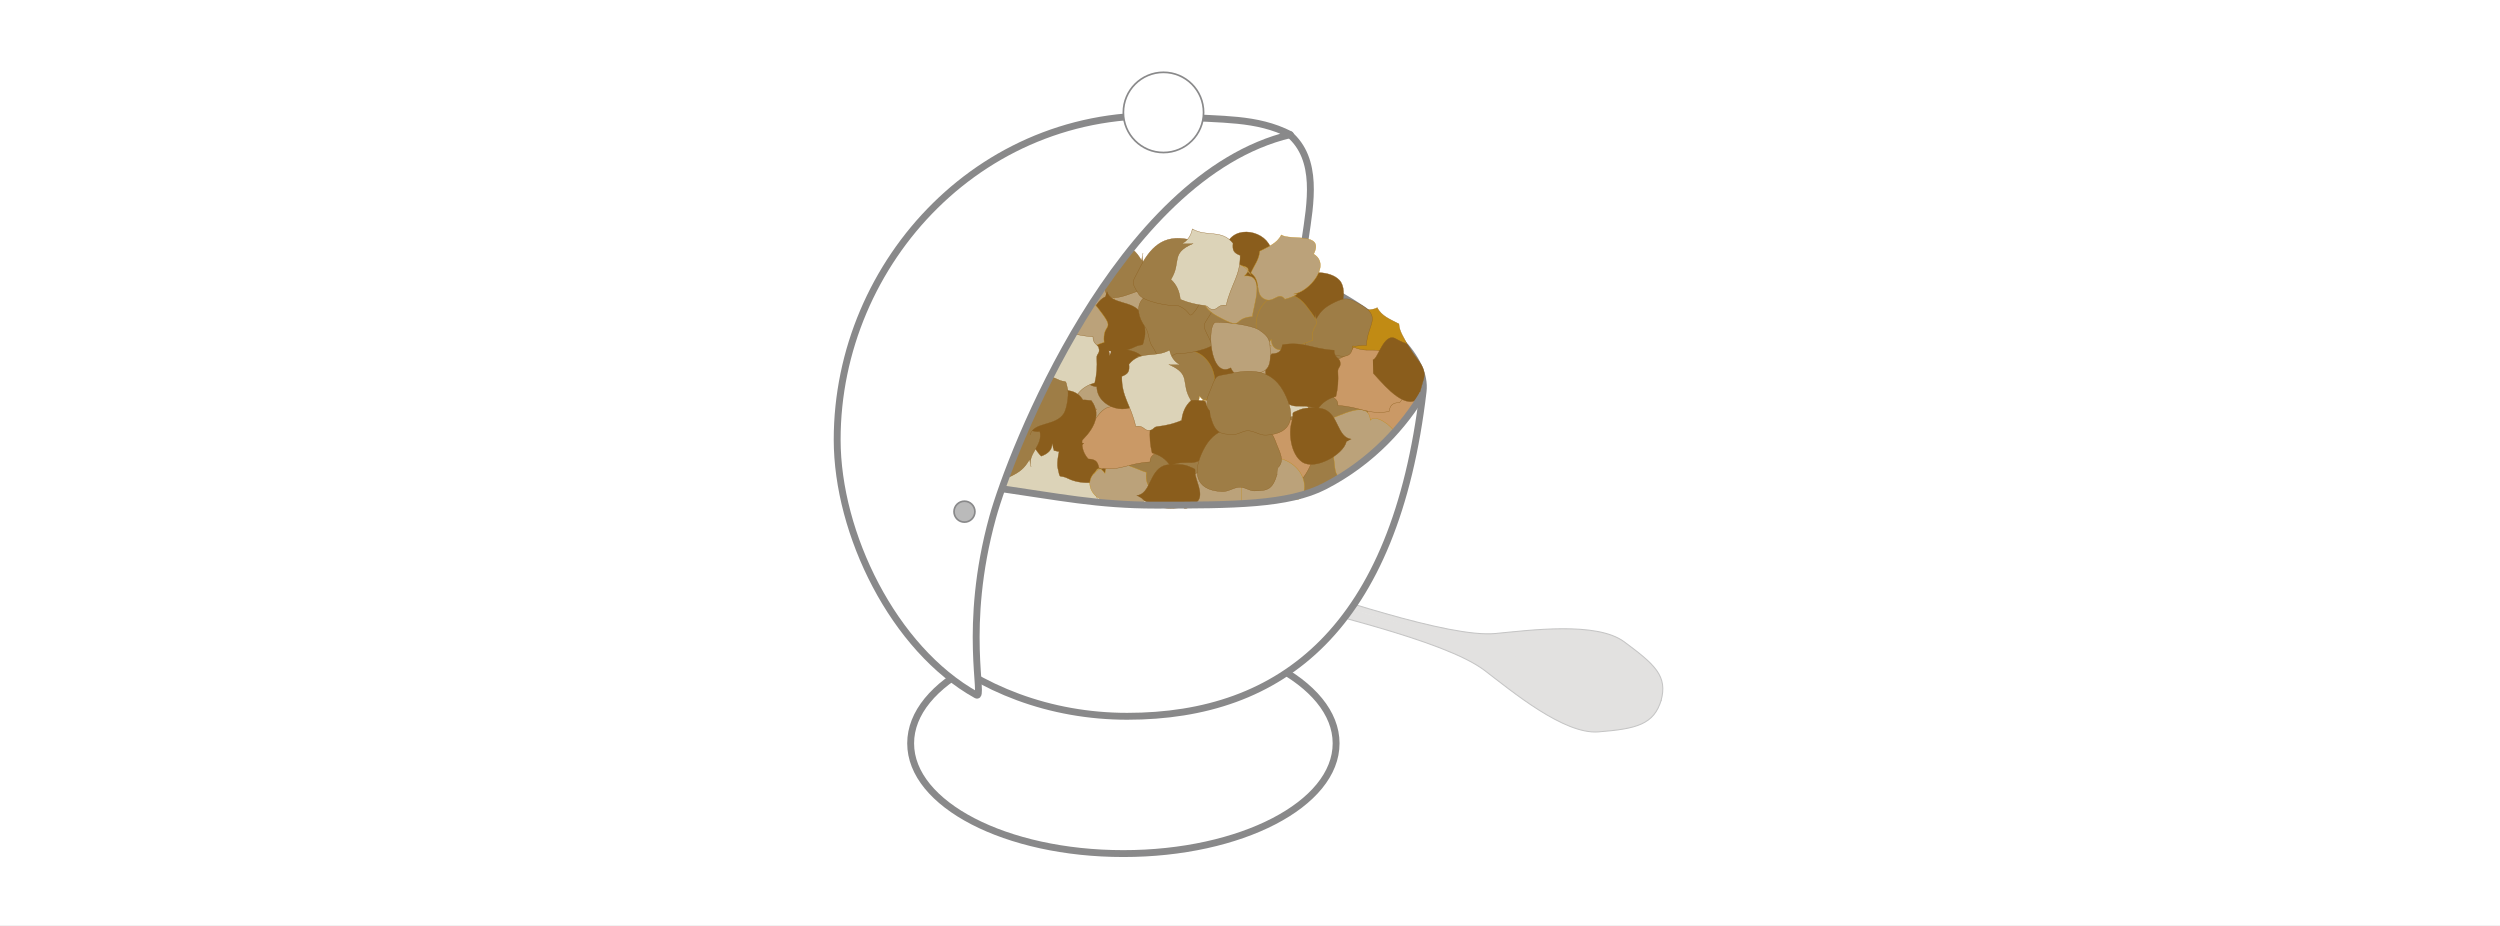 <?xml version="1.0" encoding="iso-8859-1"?>
<!-- Generator: Adobe Illustrator 13.0.0, SVG Export Plug-In . SVG Version: 6.00 Build 14948)  -->
<!DOCTYPE svg PUBLIC "-//W3C//DTD SVG 1.1//EN" "http://www.w3.org/Graphics/SVG/1.1/DTD/svg11.dtd">
<svg version="1.1" xmlns="http://www.w3.org/2000/svg" xmlns:xlink="http://www.w3.org/1999/xlink" x="0px" y="0px" width="540px"
	 height="200px" viewBox="0 0 540 200" style="enable-background:new 0 0 540 200;" xml:space="preserve">
<rect x="0" y="0" width="540" height="200" fill="#333333" stroke="none"/>
<g id="Layer_2">
	<g>
		<rect style="fill:none;" width="540" height="200"/>
		<rect style="fill:#FFFFFF;" width="540" height="200"/>
	</g>
</g>
<g id="Layer_3">
	<g>
		<g>
			<path style="fill:#E2E1E0;stroke:#C4C4C4;stroke-width:0.223;" d="M358.762,151.434c1.549-5.434-1.334-7.901-7.939-12.808
				c-5.965-4.427-20.432-2.479-27.811-1.786c-10.088,0.959-36.352-8.218-50.996-12.76l-0.893,1.396"/>
			<path style="fill:#E2E1E0;stroke:#C4C4C4;stroke-width:0.223;" d="M358.859,151.095c-1.564,5.434-5.406,6.335-13.619,6.993
				c-7.414,0.579-18.646-8.744-24.527-13.245c-8.742-6.696-37.131-12.941-51.176-16.838l1.586-2.528"/>
		</g>
		<path style="fill:#FFFFFF;stroke:#89898A;stroke-width:1.486;" d="M288.6,160.562c0,13.158-20.58,23.812-45.951,23.812
			c-25.375,0-45.949-10.653-45.949-23.812c0-13.146,20.574-23.803,45.949-23.803C268.02,136.76,288.6,147.416,288.6,160.562z"/>
		<path style="fill:#FFFFFF;stroke:#89898A;stroke-width:1.486;" d="M307.391,84.546c-6.016,51.139-30.453,70.173-63.908,70.173
			c-33.445,0-60.566-23.659-60.566-52.841c0-29.185,27.303-56.359,60.566-52.84C273.734,52.239,309.066,70.342,307.391,84.546z"/>
		<path style="fill:#9E7D46;stroke:#8A5D1C;stroke-width:0.074;" d="M288.035,81.868c2.662-1.109,4.969-7.741,2.729-10.113
			c-2.02-2.132-6.631-1.947-8.945-0.771c-2.18,1.109-1.727-0.46-2.33,2.333c-0.246,1.138,0.248,4.117,0.838,5.053
			c1.801,2.864,6.471,1.735,7.318,4.667"/>
		<path style="fill:#C18B14;stroke:#996611;stroke-width:0.074;" d="M294.062,79.215c0.691,0.55,3.531,0.269,4.35,0.502
			c1.465-1.934,0.803,1.889,3.047,0.396c1.674-1.122,0.408-3.928,2.617-5.449c-0.74-1.694-1.812-2.94-1.914-4.702
			c-1.764-0.94-3.752-1.64-4.676-3.506c-1.861,1.259-9.42-0.678-6.965,4.126c-3.922,2.32,0.969,8.256,4.33,8.633"/>
		<path style="fill:#CA9966;stroke:#C18B14;stroke-width:0.074;" d="M300.9,92.818c-0.691,0.547-1.832,0.895-2.654,1.122
			c-1.471-1.927-2.49,1.275-4.74-0.224c-1.674-1.122-0.402-3.928-2.613-5.453c0.74-1.691,1.809-2.934,1.914-4.699
			c1.764-0.939,3.756-1.64,4.67-3.509c1.863,1.266,9.432-0.678,6.971,4.129c3.922,2.324-0.971,8.253-4.32,8.633"/>
		<path style="fill:#BBA27A;stroke:#8A5D1C;stroke-width:0.074;" d="M243.076,79.94c0-1.995-11.996-3.375-10.234,1.576
			c-0.893,0.138-1.863,1.061-2.749,1.186c1.538,4.347-1.132,7.051,4.632,7.792c2.447,0.316,3.25,0.492,5.197-1.633
			C241.261,87.384,242.775,82.101,243.076,79.94"/>
		<path style="fill:#FFFFFF;stroke:#89898A;stroke-width:1.486;" d="M278.398,28.916c6.484,5.488,4.637,15.048,3.525,22.642
			c-0.57,3.864-1.723,6.364-3.375,9.595c-1.637,3.2-2.057,11.363-4.889,13.332c-9.469-15.802-26.371-11.74-40.482-18.743
			c2.023-5.069,10.448-9.202,14.92-12.245c4.021-2.736,8.242-5.296,12.098-8.221c2.79-2.122,4.871-4.209,8.375-5.04
			C271.33,29.577,275.506,29.174,278.398,28.916"/>
		<path style="fill:#8A5D1C;stroke:#8A5D1C;stroke-width:0.074;" d="M271.926,61.575c-0.119,1.333,0.869,2.244,2.33,2.758
			c2.08-2.007,5.4-8.959,0.441-9.432c-0.018-4.59-7.154-6.654-9.449-2.707c-0.553-0.061-1.262,0.125-1.809,0.122
			c-2.624,3.42,0.172,7.003,2.627,9.183c-0.357,0.131-0.664-0.022-1.006,0.048c1.393,1.375,3.492,1.192,5.254,1.915
			c-0.031-0.016-0.463-0.626-0.562-0.754c0.662,1.125,0.979,0.431,1.781,0.425"/>
		<path style="fill:#9E7D46;stroke:#8A5D1C;stroke-width:0.074;" d="M256.35,91.62c-3.125-1.544-4.081-1.02-6.123,1.24
			c-0.582,0.646-0.697,1.879-1.34,2.63c-0.924,1.086-2.49,1.221-3.43,2.336c-3.822,4.583-1.061,7.638,3.9,9.036
			c5.168,1.46,8.284-0.879,11.26-5.922c1.506-2.567,1.848-1.963,0.294-5.057c-0.786-1.588-1.323-3.529-3.397-3.49"/>
		<path style="fill:#8A5D1C;stroke:#8A5D1C;stroke-width:0.074;" d="M286.586,70.626c2.66-1.112,4.965-7.741,2.725-10.113
			c-2.021-2.135-6.629-1.95-8.947-0.777c-2.184,1.116-1.727-0.457-2.33,2.34c-0.242,1.131,0.25,4.113,0.842,5.05
			c1.799,2.864,6.469,1.739,7.318,4.667"/>
		<path style="fill:#BBA27A;stroke:#8A5D1C;stroke-width:0.074;" d="M230.771,58.743c0-1.998,11.999-3.375,10.244,1.573
			c0.888,0.138,1.863,1.061,2.749,1.189c-1.541,4.344,1.125,7.051-4.635,7.792c-2.449,0.316-3.254,0.492-5.193-1.633
			C232.59,66.184,231.078,60.9,230.771,58.743"/>
		<path style="fill:#8A5D1C;stroke:#8A5D1C;stroke-width:0.074;" d="M263.877,74.398c-0.111-1.33,0.873-2.247,2.33-2.758
			c2.088,2.011,5.398,8.959,0.447,9.432c-0.012,4.587-7.156,6.655-9.451,2.708c-0.553,0.061-1.262-0.128-1.812-0.119
			c-2.617-3.42,0.174-7.003,2.631-9.186c-0.354-0.128-0.674,0.019-1.006-0.045c1.393-1.377,3.49-1.195,5.248-1.921
			c-0.025,0.019-0.461,0.633-0.562,0.761c0.664-1.125,0.984-0.435,1.789-0.425"/>
		<path style="fill:#DCD3B8;stroke:#C18B14;stroke-width:0.074;" d="M275.438,89.133c0.682-0.543,1.832-0.885,2.654-1.119
			c1.463,1.931,2.488-1.275,4.732,0.227c1.676,1.122,0.41,3.931,2.619,5.459c-0.742,1.685-1.811,2.928-1.916,4.692
			c-1.764,0.943-3.752,1.636-4.676,3.506c-1.863-1.266-9.42,0.681-6.965-4.126c-3.922-2.324,0.969-8.256,4.322-8.64"/>
		<path style="fill:#BBA27A;stroke:#C18B14;stroke-width:0.074;" d="M249.728,68c6.048-2.03,3.132-11.392-2.727-11.292
			c-3.087,0.051-4.404,2.033-5.798,3.925c-2.686,3.66,0.07,1.982-0.352,6.137c2.154,0.543,8.684,4.443,8.937-0.208
			c1.052,1.4,1.688,1.352,2.27-0.118"/>
		<path style="fill:#DCD3B8;stroke:#8A5D1C;stroke-width:0.074;" d="M231.167,107.31c-4.635-0.214-6.44-1.135-10.659-1.135
			c-0.877-1.409-2.234,0.141-3.894-0.316c-0.419-1.729-0.546-3.5-0.431-5.401c0.061-0.984-0.828-0.904-0.426-2.247
			c0.188-0.633,1.278-0.815,1.24-2.34c4.813-0.269,6.744-1.972,11.158-1.17c0.271,1.441,0.751,1.863,2.323,1.95
			c2.638,2.998,5.616,8.473,6.878,11.848c-1.438,0.045-7.955-2.1-8.758-1.028"/>
		<path style="fill:#8A5D1C;stroke:#8A5D1C;stroke-width:0.074;" d="M237.025,92.518c2.666,1.109,4.971,7.742,2.73,10.112
			c-2.018,2.136-6.637,1.95-8.95,0.771c-2.18-1.105-1.723,0.464-2.333-2.332c-0.246-1.132,0.256-4.114,0.844-5.051
			c1.799-2.864,6.476-1.739,7.319-4.664"/>
		<path style="fill:#9E7D46;stroke:#8A5D1C;stroke-width:0.074;" d="M253.176,84.351c-3.125,1.547-4.078,1.017-6.113-1.24
			c-0.592-0.649-0.703-1.886-1.346-2.634c-0.918-1.083-2.497-1.218-3.428-2.333c-3.818-4.58-1.061-7.636,3.891-9.039
			c5.182-1.46,8.301,0.886,11.267,5.926c1.505,2.567,1.845,1.963,0.308,5.054c-0.8,1.592-1.33,3.525-3.408,3.49"/>
		<path style="fill:#BBA27A;stroke:#C18B14;stroke-width:0.074;" d="M238.745,100.783c-6.054,2.026-3.139,8.159,2.717,8.058
			c3.091-0.052,4.404,1.208,5.804-0.694c2.689-3.659-0.072-1.979,0.35-6.133c-2.151-0.547-8.691-4.446-8.94,0.211
			c-1.045-1.406-1.688-1.355-2.263,0.111"/>
		<path style="fill:#DCD3B8;stroke:#C18B14;stroke-width:0.074;" d="M281.564,82.849c-0.686-0.547-1.838-0.889-2.658-1.119
			c-1.465,1.934-2.49-1.275-4.734,0.23c-1.672,1.119-0.408,3.925-2.617,5.45c0.748,1.688,1.816,2.931,1.914,4.698
			c1.766,0.937,3.756,1.637,4.674,3.51c1.867-1.272,9.428,0.674,6.967-4.129c3.922-2.324-0.971-8.256-4.32-8.64"/>
		<path style="fill:#CA9966;stroke:#8A5D1C;stroke-width:0.074;" d="M236.543,90.638c3.004-4.644,4.268-1.713,8.482-3.452
			c0.879,1.413,2.234,2.275,3.9,2.729c0.412,1.735,0.537,3.503,0.422,5.408c-0.061,0.981,0.834,0.901,0.432,2.244
			c-0.192,0.636-1.41,0.69-1.375,2.212c-4.811,0.268-6.609,2.099-11.03,1.297c-0.274-1.435-0.748-1.857-2.32-1.953
			c-2.638-2.998-0.308-5.811-1.569-9.183c1.438-0.038,2.641-0.562,3.445-1.636"/>
		<path style="fill:#8A5D1C;stroke:#8A5D1C;stroke-width:0.074;" d="M239.691,76.866c0.108-1.327-0.879-2.247-2.336-2.755
			c-2.084,2.004-5.402,8.956-0.441,9.429c0.016,4.59,7.15,6.654,9.451,2.71c0.553,0.057,1.25-0.131,1.803-0.122
			c2.624-3.42-0.166-7.006-2.625-9.186c0.361-0.128,0.676,0.019,1.001-0.045c-1.39-1.374-3.49-1.195-5.241-1.917
			c0.021,0.016,0.457,0.633,0.559,0.757c-0.668-1.125-0.972-0.435-1.787-0.425"/>
		<path style="fill:#9E7D46;stroke:#8A5D1C;stroke-width:0.074;" d="M246.896,54.639c-0.897,2.879,2.656,4.522,1.89,7.712
			c-2.133-0.841-9.953,4.973-10.11-0.272c-0.872,0.195-2.109-0.313-2.988-0.115c-0.138-4.606-3.599-6.163,1.505-8.94
			c2.164-1.18,2.848-1.633,5.431-0.352c1.79,0.892,2.819,1.621,3.887,3.519"/>
		<path style="fill:#8A5D1C;stroke:#8A5D1C;stroke-width:0.074;" d="M238.713,64.125c-2.662,1.112-4.973,7.745-2.723,10.116
			c2.014,2.132,6.632,1.946,8.946,0.773c2.173-1.112,1.726,0.46,2.329-2.336c0.25-1.135-0.248-4.11-0.84-5.053
			c-1.799-2.864-6.479-1.732-7.322-4.664"/>
		<path style="fill:#9E7D46;stroke:#8A5D1C;stroke-width:0.074;" d="M276.617,90.862c3.133-1.543,4.086-1.016,6.125,1.237
			c0.584,0.648,0.699,1.886,1.338,2.634c0.932,1.086,2.496,1.221,3.43,2.339c3.826,4.58,1.059,7.632-3.893,9.032
			c-5.174,1.464-8.295-0.882-11.264-5.925c-1.512-2.563-1.844-1.962-0.301-5.05c0.793-1.592,1.326-3.529,3.408-3.497"/>
		<path style="fill:#9E7D46;stroke:#C18B14;stroke-width:0.074;" d="M259.02,86.962c6.057-2.023,3.141-11.395-2.717-11.295
			c-3.088,0.058-4.404,2.033-5.799,3.932c-2.688,3.656,0.061,1.978-0.357,6.13c2.157,0.546,8.693,4.446,8.943-0.208
			c1.045,1.403,1.688,1.355,2.262-0.112"/>
		<path style="fill:#BBA27A;stroke:#C18B14;stroke-width:0.074;" d="M271.385,83.827c0.684,0.546,1.836,0.892,2.654,1.115
			c1.467-1.924,2.496,1.279,4.736-0.224c1.684-1.119,0.408-3.931,2.617-5.456c-0.742-1.684-1.812-2.931-1.912-4.702
			c-1.766-0.93-3.754-1.627-4.676-3.503c-1.863,1.269-9.418-0.671-6.967,4.133c-3.92,2.324,0.979,8.25,4.324,8.636"/>
		<path style="fill:#8A5D1C;stroke:#8A5D1C;stroke-width:0.074;" d="M261.225,97.107c-3.008,4.644-4.264,1.713-8.482,3.452
			c-0.883-1.407-2.238-2.279-3.896-2.733c-0.429-1.78-0.562-3.305-0.429-5.405c0.062-0.981-0.825-0.901-0.429-2.247
			c0.192-0.629,1.282-0.812,1.247-2.339c4.804-0.266,6.734-1.966,11.155-1.167c0.277,1.438,0.75,1.863,2.32,1.95
			c2.637,3.001,0.307,5.814,1.572,9.189c-1.445,0.038-2.646,0.559-3.445,1.63"/>
		<path style="fill:#CA9966;stroke:#8A5D1C;stroke-width:0.074;" d="M278.48,101.215c-0.117,1.322,0.869,2.243,2.328,2.758
			c2.084-2.017,5.398-8.962,0.443-9.435c-0.016-4.593-7.152-6.658-9.447-2.71c-0.553-0.061-1.264,0.125-1.812,0.125
			c-2.625,3.417,0.166,6.997,2.627,9.183c-0.361,0.131-0.672-0.022-1.004,0.045c1.387,1.374,3.488,1.191,5.246,1.917
			c-0.023-0.019-0.457-0.63-0.57-0.758c0.676,1.122,0.984,0.432,1.791,0.422"/>
		<path style="fill:#9E7D46;stroke:#8A5D1C;stroke-width:0.074;" d="M254.193,76.335c-3.242,1.285-2.03,3.353-3.878,0.943
			c-0.527-0.697-0.853-1.675-1.429-2.477c-0.834-1.154-0.648-2.893-1.489-4.084c-3.438-4.875-0.435-7.693,4.615-8.688
			c5.284-1.036,8.192,1.557,10.746,6.824c1.294,2.679,1.679,2.1-0.112,5.063C261.729,75.431,256.261,76.537,254.193,76.335"/>
		<path style="fill:#BBA27A;stroke:#C18B14;stroke-width:0.074;" d="M229.619,75.188c-6.05-2.029-3.131-11.391,2.725-11.295
			c3.084,0.054,4.4,2.033,5.794,3.932c2.694,3.656-0.063,1.978,0.354,6.133c-2.154,0.543-8.689,4.443-8.936-0.208
			c-1.049,1.403-1.688,1.355-2.273-0.115"/>
		<path style="fill:#DCD3B8;stroke:#8A5D1C;stroke-width:0.074;" d="M224.084,81.999c3.004,4.641,4.268,1.71,8.482,3.452
			c0.879-1.409,2.234-2.272,3.9-2.733c0.415-1.729,0.543-3.497,0.432-5.401c-0.064-0.984,0.82-0.905,0.422-2.247
			c-0.189-0.633-1.279-0.812-1.24-2.336c-4.814-0.269-6.744-1.975-11.165-1.173c-0.272,1.438-0.745,1.86-2.313,1.953
			c-2.641,2.998-0.308,5.811-1.576,9.186c1.444,0.039,2.646,0.562,3.445,1.633"/>
		<path style="fill:#8A5D1C;stroke:#8A5D1C;stroke-width:0.074;" d="M227.232,95.771c0.111,1.33-0.876,2.247-2.33,2.762
			c-2.088-2.007-5.404-8.959-0.447-9.432c0.02-4.593,7.159-6.661,9.451-2.71c0.549-0.064,1.26,0.125,1.809,0.118
			c2.627,3.423-0.166,7.006-2.624,9.186c0.358,0.131,0.669-0.022,0.997,0.048c-1.384,1.375-3.486,1.195-5.244,1.918
			c0.031-0.02,0.463-0.633,0.564-0.761c-0.67,1.128-0.98,0.435-1.786,0.428"/>
		<path style="fill:#9E7D46;stroke:#8A5D1C;stroke-width:0.074;" d="M222.713,100.857c-0.901-2.887,2.649-4.523,1.886-7.713
			c-2.129,0.837-9.953-4.979-10.104,0.269c-0.879-0.195-2.122,0.313-2.995,0.115c-0.137,4.609-3.599,6.162,1.506,8.943
			c2.17,1.176,2.852,1.63,5.43,0.352c1.794-0.893,2.82-1.623,3.887-3.516"/>
		<path style="fill:#9E7D46;stroke:#8A5D1C;stroke-width:0.074;" d="M222.1,92.783c-2.666-1.109-4.971-7.741-2.73-10.116
			c2.021-2.132,6.636-1.943,8.949-0.771c2.181,1.109,1.73-0.46,2.33,2.336c0.246,1.135-0.252,4.114-0.84,5.05
			c-1.8,2.867-6.476,1.735-7.322,4.667"/>
		<path style="fill:#9E7D46;stroke:#8A5D1C;stroke-width:0.074;" d="M265.678,77.227c3.129,1.543,4.084,1.016,6.127-1.244
			c0.578-0.646,0.695-1.879,1.338-2.634c0.922-1.08,2.49-1.211,3.428-2.333c3.816-4.577,1.061-7.636-3.887-9.036
			c-5.186-1.461-8.305,0.882-11.271,5.926c-1.513,2.566-1.848,1.962-0.304,5.056c0.786,1.589,1.33,3.522,3.398,3.487"/>
		<path style="fill:#BBA27A;stroke:#8A5D1C;stroke-width:0.074;" d="M267.232,100.844c1.967,0.332,3.092,10.627-1.492,8.063
			c-0.287,0.854-3.898-0.726-4.174,0.125c-4.03-2.237-6.367,4.091-6.134-1.717c0.099-2.467,0.058-3.285,2.474-4.845
			C259.594,101.39,265.053,100.787,267.232,100.844"/>
		<path style="fill:#8A5D1C;stroke:#8A5D1C;stroke-width:0.074;" d="M246.602,107.616c2.812,2.816,8.035,2.397,10.746,1.474
			c2.787-0.949,1.803-3.305,1.025-5.785c-0.734-2.333,0.738-1.624-1.914-2.688c-1.08-0.435-4.095-0.438-5.127-0.01
			c-3.119,1.287-2.787,6.092-5.814,6.431"/>
		<path style="fill:#BBA27A;stroke:#C18B14;stroke-width:0.074;" d="M270.996,101.505c3.004-5.631,11.762-1.191,10.682,4.571
			c-0.572,3.033-2.57,1.204-4.84,1.806c-4.504,1.186-4.504,1.186-8.668,0.907c-0.18-2.215-0.373-7.639,4.254-7.111
			c-1.201-1.265-1.049-1.885,0.498-2.214"/>
		<path style="fill:#9E7D46;stroke:#8A5D1C;stroke-width:0.074;" d="M282.953,90.77c0.895-2.886-2.65-4.529-1.889-7.716
			c2.127,0.837,9.953-4.98,10.109,0.269c0.871-0.192,2.119,0.316,2.99,0.118c0.135,4.606,3.598,6.162-1.508,8.94
			c-2.17,1.17-2.854,1.633-5.43,0.352c-1.791-0.892-2.82-1.621-3.887-3.516"/>
		<path style="fill:#9E7D46;stroke:#8A5D1C;stroke-width:0.074;" d="M275.877,102.358c-0.982,3.35-2.021,3.691-5.064,3.673
			c-0.863-0.004-1.854-0.755-2.84-0.8c-1.426-0.048-2.586,1.023-4.037,0.953c-5.959-0.284-6.346-4.389-4.027-8.978
			c2.419-4.807,6.258-5.514,11.979-4.292c2.916,0.623,2.695-0.029,3.928,3.193c0.637,1.659,1.695,3.366,0.275,4.868"/>
		<path style="fill:#BBA27A;stroke:#C18B14;stroke-width:0.074;" d="M301.234,93.4c-1.994,2.02-5.158,6.019-11.02,9.255
			c-2.697,1.493-1.42-4.071-2.82-5.966c-2.682-3.663,0.078-1.985-0.348-6.137c2.15-0.547,8.691-4.446,8.939,0.208
			C297.039,89.356,300.66,91.93,301.234,93.4"/>
		<path style="fill:#CA9966;stroke:#8A5D1C;stroke-width:0.074;" d="M300.865,78.448c-3.008-4.644-4.266-1.716-8.486-3.452
			c-0.879,1.41-2.24,2.273-3.896,2.727c-0.422,1.736-0.541,3.503-0.428,5.408c0.061,0.984-0.828,0.901-0.422,2.244
			c0.188,0.636,1.398,0.694,1.363,2.212c4.811,0.269,6.611,2.097,11.031,1.294c0.277-1.432,0.754-1.857,2.316-1.95
			c2.641-2.998,0.311-5.808,1.58-9.186c-1.441-0.039-2.646-0.562-3.449-1.63"/>
		<path style="fill:#9E7D46;stroke:#8A5D1C;stroke-width:0.074;" d="M283.943,67.29c0.9,2.877-2.65,4.52-1.883,7.713
			c2.125-0.841,9.953,4.979,10.1-0.272c0.877,0.192,2.119-0.313,2.996-0.115c0.135-4.609,3.592-6.163-1.51-8.94
			c-2.156-1.18-2.848-1.637-5.426-0.355c-1.793,0.895-2.822,1.624-3.891,3.522"/>
		<path style="fill:#9E7D46;stroke:#C18B14;stroke-width:0.074;" d="M274.654,74.772c-6.053-2.026-3.139-11.395,2.721-11.292
			c3.088,0.051,4.404,2.029,5.799,3.928c2.684,3.657-0.07,1.976,0.354,6.127c-2.156,0.553-8.688,4.446-8.945-0.205
			c-1.045,1.403-1.686,1.355-2.26-0.115"/>
		<path style="fill:#BBA27A;stroke:#C18B14;stroke-width:0.074;" d="M280.182,63.518c-0.682,0.547-1.838,0.889-2.646,1.119
			c-1.475-1.927-2.5,1.275-4.746-0.23c-1.672-1.116-0.406-3.928-2.611-5.453c0.74-1.684,1.809-2.928,1.914-4.698
			c1.764-0.93,3.756-1.627,4.672-3.506c1.867,1.272,9.424-0.671,6.969,4.129c3.922,2.327-0.969,8.253-4.324,8.64"/>
		<path style="fill:#8A5D1C;stroke:#8A5D1C;stroke-width:0.074;" d="M276.18,84.914c3.004,4.645,4.26,1.713,8.482,3.452
			c0.877-1.41,2.234-2.276,3.9-2.736c0.422-1.777,0.553-3.302,0.422-5.402c-0.055-0.984,0.824-0.901,0.432-2.247
			c-0.193-0.633-1.285-0.812-1.248-2.336c-4.807-0.265-6.736-1.969-11.158-1.169c-0.271,1.438-0.746,1.863-2.322,1.953
			c-2.635,2.998-0.301,5.811-1.566,9.183c1.438,0.042,2.65,0.562,3.441,1.636"/>
		<path style="fill:#8A5D1C;stroke:#8A5D1C;stroke-width:0.074;" d="M296.547,77.697c1.086,0,2.361-6.057,4.957-4.523
			c2.527,1.49,2.029,0.32,3.352,2.551c1.248,2.109,3.535,3.807,2.555,6.492c-0.4,1.086-0.787,3.832-1.789,4.312
			c-3.051,1.458-7.787-4.695-9.008-5.916"/>
		<path style="fill:#9E7D46;stroke:#8A5D1C;stroke-width:0.074;" d="M254.426,65.999c3.248,1.288,2.033,3.353,3.881,0.943
			c0.533-0.694,0.85-1.675,1.426-2.477c0.837-1.151,0.651-2.89,1.492-4.082c3.436-4.874,0.438-7.696-4.619-8.687
			c-5.279-1.039-8.191,1.553-10.739,6.821c-1.298,2.682-1.685,2.103,0.112,5.062C246.893,65.1,252.364,66.203,254.426,65.999"/>
		<path style="fill:#BBA27A;stroke:#8A5D1C;stroke-width:0.074;" d="M262.586,69.617c-1.969,0.339-1.316,12.395,3.268,9.835
			c0.277,0.853,1.352,1.655,1.629,2.509c4.027-2.241,7.141-0.067,6.904-5.872c-0.094-2.461-0.055-3.283-2.467-4.845
			C270.223,70.163,264.766,69.559,262.586,69.617"/>
		<path style="fill:#8A5D1C;stroke:#8A5D1C;stroke-width:0.074;" d="M290.803,95.426c-0.652,2.812-6.805,6.197-9.516,4.379
			c-2.445-1.63-3.029-6.213-2.256-8.688c0.73-2.34-0.742-1.63,1.918-2.694c1.072-0.435,4.088-0.438,5.119-0.006
			c3.119,1.288,2.791,6.089,5.814,6.434"/>
		<path style="fill:#BBA27A;stroke:#C18B14;stroke-width:0.074;" d="M270.254,59.44c-3.008-5.629-11.756-1.186-10.682,4.57
			c0.568,3.033,2.742,4.002,4.836,5.063c4.062,2.039,1.945-0.403,6.107-0.681c0.182-2.218,2.938-9.311-1.693-8.777
			c1.211-1.269,1.051-1.889-0.492-2.215"/>
		<path style="fill:#DCD3B8;stroke:#8A5D1C;stroke-width:0.074;" d="M252.457,78.729c5.079,2.187,2.4,3.916,4.823,7.786
			c-1.243,1.1-1.87,2.583-2.046,4.292c-1.633,0.703-3.359,1.125-5.251,1.33c-0.985,0.103-0.758,0.962-2.146,0.793
			c-0.661-0.077-1.02-1.119-2.518-0.831c-1.059-4.702-3.066-6.312-3.012-10.804c1.375-0.518,1.711-1.055,1.545-2.618
			c2.506-3.097,5.67-1.275,8.785-3.081c0.279,1.413,1.001,2.512,2.184,3.129"/>
		<path style="fill:#9E7D46;stroke:#8A5D1C;stroke-width:0.074;" d="M261.525,90.168c0.978,3.347,2.014,3.688,5.059,3.666
			c0.867,0,1.861-0.751,2.852-0.792c1.422-0.051,2.58,1.02,4.033,0.946c5.961-0.278,6.342-4.382,4.027-8.975
			c-2.422-4.807-6.264-5.513-11.982-4.292c-2.912,0.624-2.701-0.029-3.928,3.193c-0.637,1.659-1.704,3.365-0.271,4.874"/>
		<path style="fill:#DCD3B8;stroke:#8A5D1C;stroke-width:0.074;" d="M257.728,52.59c-5.089,2.186-2.407,3.915-4.823,7.783
			c1.237,1.103,1.867,2.583,2.043,4.299c1.637,0.7,3.359,1.122,5.251,1.327c0.978,0.102,0.751,0.965,2.146,0.799
			c0.658-0.086,1.021-1.131,2.512-0.837c1.068-4.702,3.068-6.312,3.018-10.803c-1.371-0.515-1.707-1.058-1.541-2.618
			c-2.51-3.101-5.67-1.272-8.789-3.087c-0.279,1.416-0.998,2.519-2.188,3.129"/>
		<path style="fill:none;stroke:#89898A;stroke-width:1.486;" d="M215.499,105.43c13.149,1.898,21.725,3.68,34.075,3.68
			c16.885,0,28.689-0.064,36.52-4.085c10.48-5.389,17.324-13.379,21.297-20.062"/>
		<path style="fill:#FFFFFF;stroke:#89898A;stroke-width:1.486;stroke-linecap:round;stroke-linejoin:round;" d="M278.721,29.079
			c-37.352,8.886-60.515,68.93-64.303,82.645c-6.584,23.876-1.664,39.432-3.516,38.402c-17.886-9.953-30.073-34.854-30.073-55.157
			c0-38.524,31.911-73.079,73.9-69.755C263.715,25.924,271.395,25.313,278.721,29.079"/>
		<circle style="fill:#FFFFFF;stroke:#89898A;stroke-width:0.371;" cx="251.31" cy="24.284" r="8.662"/>
		<path style="fill:#BABABA;stroke:#89898A;stroke-width:0.371;" d="M210.58,110.516c0,1.246-1.01,2.26-2.254,2.26
			c-1.25,0-2.256-1.014-2.256-2.26c0-1.247,1.006-2.257,2.256-2.257C209.57,108.259,210.58,109.269,210.58,110.516z"/>
	</g>
</g>
</svg>
